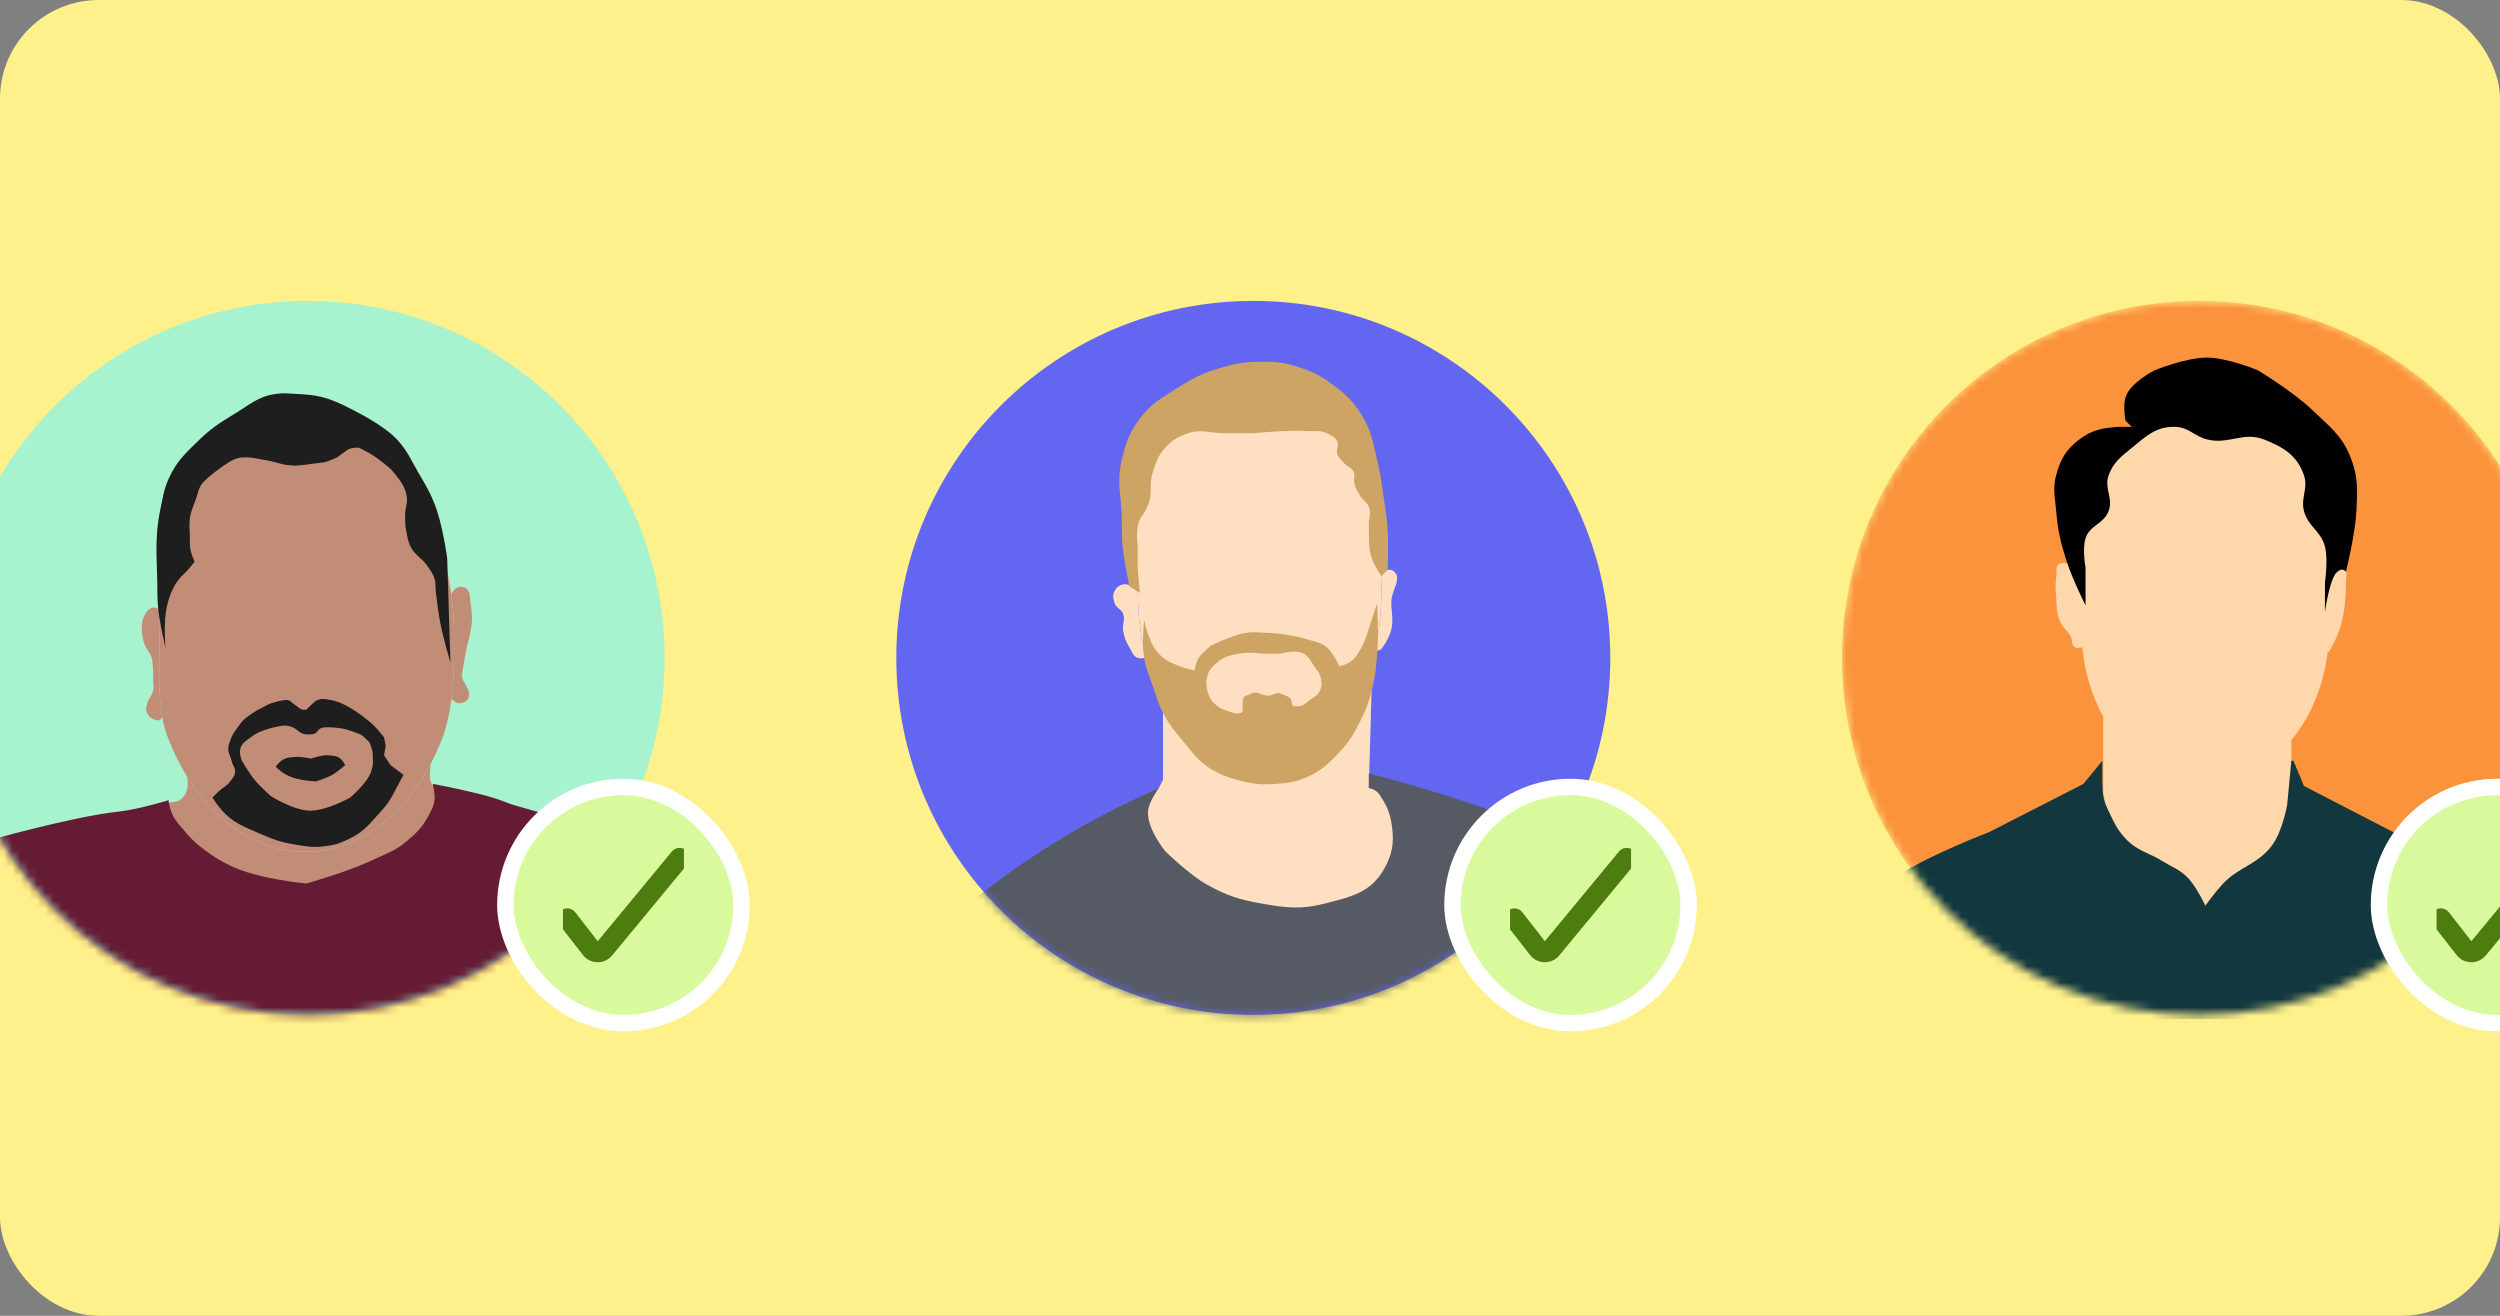 <svg width="304" height="160" viewBox="0 0 304 160" fill="none" xmlns="http://www.w3.org/2000/svg">
<rect x="0" y="0" width="304" height="160" fill="#808080" stroke="none"/>
<g clip-path="url(#clip0_2135_17093)">
<rect width="304" height="160" rx="12" fill="#FEF08A"/>
<mask id="mask0_2135_17093" style="mask-type:alpha" maskUnits="userSpaceOnUse" x="223" y="36" width="88" height="88">
<circle cx="43.41" cy="43.41" r="43.41" transform="matrix(-1 0 0 1 310.803 36.59)" fill="#78AEB1"/>
</mask>
<g mask="url(#mask0_2135_17093)">
<circle cx="43.41" cy="43.41" r="43.41" transform="matrix(-1 0 0 1 310.803 36.59)" fill="#FB923C"/>
<path fill-rule="evenodd" clip-rule="evenodd" d="M283.225 68.254C283.225 69.12 283.178 69.972 283.089 70.807C283.089 70.807 283.65 69.843 284.246 69.53C284.305 69.499 284.359 69.468 284.411 69.437C284.606 69.323 284.768 69.228 285.012 69.275C285.417 69.352 285.364 69.752 285.306 70.19C285.278 70.397 285.249 70.613 285.268 70.807C285.268 70.807 285.261 73.005 285.012 74.382C284.81 75.501 284.665 76.134 284.246 77.191C283.918 78.02 283.225 79.234 283.225 79.234L283.06 79.231C282.561 83.437 280.956 87.191 278.629 90.013V96.342L280.161 98.896L276.841 110.387H258.2L255.753 96.342V87.15C254.404 84.698 253.504 81.827 253.204 78.723L253.18 78.723C253.18 78.723 252.629 78.864 252.327 78.723C252.03 78.584 251.997 78.316 251.96 78.02C251.936 77.832 251.911 77.632 251.816 77.446C251.628 77.078 251.408 76.831 251.191 76.586C250.957 76.322 250.726 76.062 250.54 75.659C250.135 74.781 250.105 74.126 250.066 73.283C250.057 73.068 250.046 72.841 250.029 72.595C250.02 72.465 250.01 72.343 250.002 72.226C249.949 71.542 249.911 71.055 250.029 70.296C250.061 70.088 250.06 69.87 250.059 69.66C250.057 69.148 250.054 68.682 250.54 68.509C250.792 68.419 250.97 68.45 251.216 68.493C251.245 68.499 251.275 68.504 251.306 68.509C252.303 68.677 253.18 70.296 253.18 70.296C253.123 69.625 253.093 68.944 253.093 68.254C253.093 57.818 259.838 49.357 268.159 49.357C276.48 49.357 283.225 57.818 283.225 68.254Z" fill="#FED7AA"/>
<path d="M275.309 53.442C272.804 52.454 271.03 54.079 268.414 53.442C266.849 53.062 266.193 51.986 264.584 51.91C262.267 51.802 261.011 52.988 259.222 54.464C257.912 55.544 256.996 56.189 256.413 57.783C255.83 59.376 256.995 60.532 256.413 62.124C255.829 63.719 254.13 63.83 253.604 65.444C253.171 66.771 253.604 69.019 253.604 69.019V73.615C253.604 73.615 251.998 70.424 251.306 68.253C250.563 65.924 250.234 64.561 250.029 62.124C249.887 60.435 249.591 59.421 250.029 57.783C250.551 55.833 251.227 54.661 252.838 53.442C254.347 52.301 255.549 52.073 257.434 51.91H259.222L258.455 51.144C258.455 51.144 258.137 49.385 258.455 48.335C259.008 46.512 262.03 45.016 262.03 45.016C262.03 45.016 265.851 43.459 268.414 43.484C270.881 43.507 274.543 45.016 274.543 45.016C274.543 45.016 278.868 47.641 281.182 49.867C283.225 51.833 284.705 52.862 285.778 55.485C286.766 57.901 286.668 59.517 286.544 62.124C286.414 64.879 285.268 69.53 285.268 69.53C285.268 69.53 284.757 68.764 283.991 69.785C283.225 70.806 282.714 74.381 282.714 74.381V70.806C282.714 70.806 283.126 68.11 282.714 66.466C282.236 64.558 280.639 64.032 280.16 62.124C279.748 60.48 280.712 59.386 280.16 57.783C279.333 55.379 277.674 54.376 275.309 53.442Z" fill="black"/>
<path d="M263.052 104.77C264.154 105.46 264.915 105.665 265.861 106.557C267.068 107.696 268.159 110.132 268.159 110.132C268.159 110.132 269.339 108.52 270.202 107.579C272.263 105.327 274.536 105.196 276.33 102.727C277.563 101.031 278.118 97.875 278.118 97.875L278.628 92.513H278.884L280.161 95.577L303.398 107.579C303.398 107.579 305.802 108.143 306.973 109.111C307.681 109.696 308.505 110.898 308.505 110.898L314.633 123.921H220.663C220.663 123.921 221.557 120.951 222.195 119.069C223.361 115.632 223.177 113.164 225.515 110.387C227.121 108.48 228.532 107.916 230.622 106.557C234.698 103.907 241.858 101.195 241.858 101.195L253.349 95.322L255.647 92.513C255.647 92.513 255.625 94.305 255.647 95.322C255.678 96.804 255.773 97.304 256.413 98.641C257.069 100.014 257.42 100.845 258.456 101.961C259.887 103.502 261.269 103.653 263.052 104.77Z" fill="#12373F"/>
</g>
<circle cx="37.41" cy="80" r="43.41" fill="#A7F3D0"/>
<mask id="mask1_2135_17093" style="mask-type:alpha" maskUnits="userSpaceOnUse" x="-6" y="36" width="87" height="88">
<circle cx="37.41" cy="80" r="43.41" fill="#D9D9D9"/>
</mask>
<g mask="url(#mask1_2135_17093)">
<path d="M55.222 77.491C55.222 80.102 55.19 82.623 54.89 85.002C54.654 86.878 54.25 88.666 53.563 90.338C53.198 91.227 52.797 92.084 52.361 92.904C51.997 93.59 51.608 94.251 51.198 94.884C50.127 96.537 48.905 98 47.563 99.233C44.57 101.98 40.978 103.581 37.115 103.581C33.07 103.581 29.322 101.826 26.248 98.837C25.07 97.691 23.99 96.364 23.031 94.884C22.939 94.742 22.848 94.599 22.759 94.454C21.864 93.013 21.082 91.434 20.43 89.746C20.109 88.915 19.881 88.057 19.72 87.176C19.173 84.182 19.401 80.913 19.401 77.491C19.401 76.421 19.441 75.365 19.52 74.329C20.5 61.411 27.455 51.401 37.115 51.401C46.245 51.401 53.26 60.343 54.871 72.231C55.102 73.93 55.222 75.689 55.222 77.491Z" fill="#C18D77"/>
<path d="M52.361 92.904C51.997 93.59 51.608 94.251 51.198 94.884C50.127 96.537 48.905 98 47.563 99.233C44.57 101.98 40.978 103.581 37.115 103.581C33.07 103.581 29.322 101.826 26.248 98.837C25.07 97.691 23.99 96.364 23.031 94.884C22.939 94.742 22.848 94.599 22.759 94.454C22.81 94.789 22.899 95.565 22.731 96.07C22.59 96.494 22.476 96.747 22.157 97.058C21.646 97.558 21.262 97.454 20.43 97.651C19.598 97.849 17.364 98.23 15.465 98.837C12.319 99.843 7.789 102.395 7.789 102.395V127.497H67.031V101.011C67.031 101.011 63.586 98.642 61.126 97.651C58.911 96.76 56.009 96.268 55.222 96.07C54.434 95.873 53.057 95.675 52.663 95.477C52.27 95.28 52.27 94.291 52.27 94.291L52.361 92.904Z" fill="#C18D77"/>
<path d="M19.401 77.491C19.401 76.421 19.441 75.365 19.52 74.329C19.52 74.329 19.248 74.011 19.007 73.933C18.788 73.862 18.634 73.856 18.417 73.933C18.055 74.062 17.812 74.384 17.63 74.724C17.293 75.35 17.236 75.791 17.236 76.503C17.236 77.096 17.318 77.359 17.433 77.886C17.521 78.293 17.626 78.511 17.826 78.875C17.961 79.118 18.09 79.222 18.22 79.468C18.587 80.163 18.557 80.659 18.614 81.444C18.648 81.906 18.614 82.63 18.614 82.63C18.614 82.63 18.74 83.488 18.614 84.014C18.493 84.517 18.023 85.2 18.023 85.2C18.023 85.2 17.642 86.07 17.826 86.583C17.921 86.845 18.22 87.176 18.22 87.176C18.22 87.176 18.667 87.522 19.007 87.571C19.16 87.593 19.259 87.629 19.401 87.571C19.584 87.497 19.72 87.176 19.72 87.176C19.173 84.182 19.401 80.913 19.401 77.491Z" fill="#C18D77"/>
<path d="M54.871 72.231C55.102 73.93 55.222 75.689 55.222 77.491C55.222 80.102 55.19 82.623 54.89 85.002L55.419 85.397C55.595 85.529 56.053 85.557 56.403 85.397C56.7 85.262 56.872 85.108 56.993 84.804C57.107 84.517 56.993 84.014 56.993 84.014L56.599 83.223C56.599 83.223 56.269 82.772 56.206 82.432C56.163 82.205 56.206 81.84 56.206 81.84L56.403 80.654C56.403 80.654 56.514 79.929 56.599 79.468C56.788 78.455 57.015 77.913 57.19 76.898C57.283 76.36 57.355 76.059 57.387 75.515C57.441 74.587 57.19 73.143 57.19 73.143C57.19 73.143 57.19 72.352 56.993 71.957C56.796 71.562 56.586 71.423 56.206 71.364C55.893 71.315 55.688 71.394 55.419 71.562C55.132 71.74 54.871 72.231 54.871 72.231Z" fill="#C18D77"/>
<path fill-rule="evenodd" clip-rule="evenodd" d="M45.521 88.285C44.824 87.586 43.552 86.701 43.552 86.701C43.552 86.701 41.638 85.306 40.206 85.118C39.596 85.037 39.197 84.878 38.63 85.118C38.276 85.268 38.132 85.457 37.843 85.712C37.598 85.928 37.252 86.305 37.252 86.305H36.859C36.414 86.245 36.259 85.943 35.874 85.712C35.49 85.48 35.337 85.152 34.89 85.118C34.376 85.078 32.981 85.465 32.528 85.712C31.401 86.322 31.197 86.336 30.165 87.097C29.284 87.747 29.252 88.005 28.59 88.879C28.214 89.374 27.953 90.056 27.803 90.66C27.615 91.414 28.016 91.884 28.196 92.64C28.31 93.115 28.619 93.339 28.59 93.827C28.56 94.345 28.304 94.596 28 95.015C27.581 95.591 27.137 95.714 26.621 96.203C26.305 96.503 25.834 96.995 25.834 96.995C25.834 96.995 26.494 98.01 27.015 98.578C28.42 100.107 29.648 100.512 31.543 101.349C33.235 102.097 34.245 102.447 36.071 102.735C37.289 102.927 37.995 103.059 39.221 102.933C40.408 102.811 41.095 102.654 42.174 102.141C43.607 101.46 44.269 100.955 45.324 99.766C46.246 98.726 47.036 98.027 47.687 96.797C48.236 95.757 49.065 94.223 49.065 94.223L47.49 93.036L46.702 91.848L46.899 90.66L46.702 89.671C46.702 89.671 46.023 88.788 45.521 88.285ZM40.796 88.483C41.985 88.589 42.332 88.748 43.749 89.275C44.138 89.419 44.93 90.264 44.93 90.264C44.93 90.264 45.324 91.263 45.324 91.65C45.324 92.732 45.459 92.798 45.127 93.827C44.674 95.232 42.568 96.995 42.568 96.995C42.568 96.995 39.841 98.52 37.843 98.578C35.801 98.637 32.921 96.797 32.921 96.797C32.921 96.797 31.643 95.662 30.953 94.817C30.249 93.956 29.378 92.442 29.378 92.442C29.378 92.442 29.122 91.721 29.181 91.254C29.296 90.331 30.015 90.031 30.756 89.472C31.865 88.637 34.102 88.285 34.102 88.285C34.102 88.285 34.89 88.087 35.678 88.483C36.232 88.761 36.445 89.169 37.056 89.275C37.359 89.327 37.735 89.317 38.04 89.275C38.62 89.193 38.645 88.587 39.221 88.483C39.675 88.401 40.184 88.428 40.796 88.483Z" fill="#1E1E1E"/>
<path d="M37.843 92.244C37.843 92.244 36.644 91.976 35.874 92.046C35.243 92.103 34.834 92.1 34.299 92.442C33.932 92.677 33.512 93.234 33.512 93.234C33.512 93.234 34.079 93.763 34.496 94.025C35.259 94.506 35.782 94.625 36.662 94.817C37.342 94.966 38.434 95.015 38.434 95.015C38.434 95.015 39.682 94.635 40.402 94.223C41.071 93.841 41.977 93.036 41.977 93.036C41.977 93.036 41.689 92.482 41.387 92.244C40.946 91.897 40.566 91.903 40.009 91.848C39.153 91.763 37.843 92.244 37.843 92.244Z" fill="#1E1E1E"/>
<path d="M54.774 80.565C54.774 80.565 53.952 77.814 53.593 76.012C53.287 74.479 53.192 73.605 53.002 72.053C52.917 71.358 53.029 70.934 52.805 70.272C52.606 69.681 52.356 69.408 52.018 68.886C51.303 67.783 50.367 67.523 49.852 66.313C49.632 65.795 49.572 65.478 49.459 64.927C49.27 64.016 49.255 63.483 49.262 62.552C49.268 61.698 49.596 61.217 49.459 60.374C49.352 59.722 49.207 59.356 48.868 58.791C48.419 58.041 47.49 57.009 47.49 57.009C47.49 57.009 46.254 55.924 45.127 55.228C45.127 55.228 43.749 54.436 43.552 54.436C43.235 54.433 42.648 54.478 42.371 54.634C42.087 54.794 40.993 55.623 40.993 55.623C40.993 55.623 40.056 56.062 39.418 56.217L37.843 56.415C37.843 56.415 36.767 56.59 36.071 56.613C35.069 56.647 34.102 56.415 33.512 56.217C32.751 56.026 32.317 55.951 31.543 55.821C31.007 55.732 30.709 55.633 30.165 55.623C29.545 55.612 29.168 55.596 28.59 55.821C28.073 56.023 27.673 56.304 27.212 56.613C26.52 57.077 25.637 57.801 25.637 57.801C25.637 57.801 24.809 58.437 24.456 58.989C24.1 59.544 24.081 59.949 23.865 60.572C23.521 61.565 23.201 62.101 23.078 63.145C22.996 63.836 23.053 64.232 23.078 64.927C23.111 65.857 23.011 66.41 23.275 67.302C23.392 67.701 23.668 68.292 23.668 68.292C23.668 68.292 23.092 69.037 22.684 69.48C22.388 69.801 22.177 69.937 21.896 70.272C21.429 70.829 21.221 71.195 20.912 71.855C20.601 72.519 20.499 72.925 20.322 73.637C19.834 75.587 20.125 78.783 20.125 78.783C20.125 78.783 19.561 76.371 19.337 74.824C19.18 73.743 19.14 72.845 19.14 72.053C19.14 68.03 18.701 65.695 19.534 61.76C19.833 60.347 19.928 59.513 20.518 58.197C21.442 56.139 22.45 55.216 24.062 53.644C25.64 52.105 26.705 51.417 28.59 50.279C30.418 49.176 31.401 48.206 33.512 47.904C34.501 47.762 35.073 47.848 36.071 47.904C37.309 47.973 38.017 48.003 39.221 48.299C40.927 48.72 43.355 50.081 43.355 50.081C43.355 50.081 46.691 51.738 48.277 53.446C49.529 54.794 49.913 55.812 50.837 57.405C51.668 58.839 52.181 59.63 52.805 61.166C53.822 63.665 54.38 67.896 54.38 67.896L54.774 80.565Z" fill="#1E1E1E"/>
<path d="M52.635 95.321C52.635 95.321 52.934 96.535 52.832 97.307C52.723 98.135 52.439 98.559 52.044 99.293C51.314 100.646 50.65 101.282 49.48 102.273C48.003 103.523 46.888 103.83 45.141 104.656C42.187 106.053 37.253 107.436 37.253 107.436C37.253 107.436 31.319 106.908 27.985 105.252C26.777 104.651 26.105 104.277 25.027 103.464C23.936 102.642 23.335 102.135 22.463 101.081C21.643 100.089 21.048 99.54 20.688 98.3C20.578 97.921 20.491 97.307 20.491 97.307C20.491 97.307 16.813 98.437 14.378 98.698C8.81 99.293 -1.659 102.273 -1.659 102.273L0.128 104.656L7.476 127.496H67.031L77.756 102.273C77.756 102.273 75.115 106.561 76.151 106.046C82.545 102.868 62.946 98.162 61.904 97.705C60.787 97.215 58.946 96.712 58.946 96.712C58.946 96.712 56.908 96.204 55.593 95.917C54.442 95.666 52.635 95.321 52.635 95.321Z" fill="#651B34"/>
</g>
<circle cx="152.401" cy="80" r="43.41" fill="#6366F1"/>
<mask id="mask2_2135_17093" style="mask-type:alpha" maskUnits="userSpaceOnUse" x="108" y="36" width="88" height="88">
<circle cx="152.401" cy="80" r="43.41" fill="#FED18F"/>
</mask>
<g mask="url(#mask2_2135_17093)">
<path d="M167.978 71.829C167.978 74.419 167.702 76.91 167.193 79.234C167.098 79.665 166.995 80.091 166.885 80.51C164.678 88.899 159.368 94.81 153.168 94.81C148.384 94.81 144.129 91.29 141.421 85.828C140.55 84.069 139.838 82.109 139.321 80C138.698 77.461 138.357 74.706 138.357 71.829C138.357 70.612 137.729 69.163 137.847 67.998C138.153 64.949 137.869 62.354 138.868 59.827C139.896 57.227 140.088 54.714 141.677 52.932C144.113 50.201 149.933 48.847 153.168 48.847C156.695 48.847 160.838 49.738 163.382 52.932C166.458 56.794 167.612 63.551 167.934 70.041C167.963 70.631 167.978 71.227 167.978 71.829Z" fill="#FFDFC1"/>
<path d="M138.357 71.829C138.357 71.829 137.308 70.883 136.57 71.062C136.085 71.18 135.791 71.393 135.548 71.829C135.257 72.351 135.357 72.794 135.548 73.361C135.753 73.966 136.335 74.043 136.57 74.637C136.863 75.379 136.432 75.894 136.57 76.68C136.717 77.519 136.898 77.992 137.336 78.723C137.664 79.271 137.752 79.796 138.357 80C138.714 80.12 139.321 80 139.321 80C138.698 77.461 138.357 74.706 138.357 71.829Z" fill="#FFDFC1"/>
<path d="M167.934 70.041C167.963 70.631 167.978 71.227 167.978 71.829C167.978 74.419 167.702 76.91 167.193 79.234L167.934 78.978C167.934 78.978 168.516 78.195 168.744 77.702C169.026 77.095 169.142 76.829 169.255 76.169C169.374 75.474 169.255 74.382 169.255 74.382C169.255 74.382 169.091 73.273 169.255 72.594C169.412 71.944 169.766 71.062 169.766 71.062C169.766 71.062 170.038 70.203 169.766 69.786C169.569 69.484 169.357 69.312 169 69.275C168.49 69.222 167.934 70.041 167.934 70.041Z" fill="#FFDFC1"/>
<path d="M166.885 80.51C164.678 88.899 159.368 94.81 153.168 94.81C148.384 94.81 144.129 91.29 141.421 85.828V94.81L140.911 95.832L139.634 96.598L138.357 100.173L140.911 104.514L147.039 109.365L159.807 111.153L169.255 108.855L172.83 104.514L167.934 95.832H166.446L166.885 80.51Z" fill="#FFDFC1"/>
<path d="M148.826 52.676H152.401C152.401 52.676 154.733 52.463 156.232 52.421C157.328 52.39 157.946 52.354 159.041 52.421C159.942 52.476 160.523 52.29 161.339 52.676C161.916 52.95 162.348 53.118 162.615 53.697C162.866 54.241 162.409 54.668 162.615 55.23C162.787 55.698 163.059 55.87 163.382 56.251C163.837 56.789 164.465 56.85 164.658 57.528C164.768 57.911 164.603 58.154 164.658 58.549C164.763 59.301 165.026 59.69 165.424 60.337C165.759 60.881 166.199 61.025 166.446 61.614C166.792 62.441 166.41 63.015 166.446 63.912C166.515 65.617 166.306 66.675 166.956 68.253C167.263 68.996 167.978 70.04 167.978 70.04L168.744 69.274C168.744 69.274 168.852 66.469 168.744 64.678C168.642 62.974 168.481 62.026 168.233 60.337C167.983 58.633 167.875 57.668 167.467 55.996C166.944 53.851 166.823 52.521 165.68 50.633C164.62 48.883 163.747 48.024 162.105 46.803C160.744 45.792 159.875 45.318 158.274 44.76C156.277 44.064 155.027 43.945 152.912 43.994C151.093 44.036 150.061 44.244 148.316 44.76C146.092 45.419 144.906 46.062 142.953 47.314C141.104 48.499 139.929 49.131 138.612 50.889C137.489 52.388 137.061 53.422 136.569 55.23C135.941 57.541 136.059 58.805 136.314 61.358C136.533 63.543 136.294 64.797 136.569 66.976C136.773 68.586 137.336 71.317 137.336 71.317L138.612 72.083C138.612 72.083 138.404 70.119 138.357 69.019C138.314 68.022 138.357 66.465 138.357 66.465C138.357 66.465 138.013 64.299 138.612 63.146C138.778 62.827 138.94 62.689 139.123 62.38C139.349 61.995 139.465 61.771 139.634 61.358C140.206 59.962 139.687 58.966 140.144 57.528C140.55 56.253 140.777 55.454 141.677 54.464C142.551 53.502 143.252 53.087 144.485 52.676C146.094 52.14 147.131 52.676 148.826 52.676Z" fill="#CEA465"/>
<path fill-rule="evenodd" clip-rule="evenodd" d="M162.615 80.51C162.615 80.51 161.996 79.274 161.339 78.722C160.718 78.201 160.165 78.062 159.49 77.891C159.27 77.836 159.037 77.777 158.785 77.701C157.905 77.435 157.395 77.337 156.487 77.19C155.4 77.014 154.779 76.977 153.678 76.935C153.473 76.927 153.291 76.915 153.119 76.904C152.624 76.873 152.222 76.848 151.635 76.935C150.699 77.073 149.592 77.488 149.082 77.701C148.258 78.044 147.294 78.467 147.294 78.467C147.294 78.467 146.182 79.343 145.762 79.999C145.422 80.53 145.251 81.531 145.251 81.531C145.251 81.531 144.138 81.289 143.464 81.02C143.43 81.007 143.397 80.994 143.364 80.981C142.341 80.574 141.68 80.311 140.91 79.488C140.256 78.788 140.037 78.226 139.706 77.376C139.683 77.316 139.659 77.254 139.634 77.19C139.369 76.514 139.123 75.403 139.123 75.403C139.123 75.403 138.819 78.23 139.123 79.999C139.297 81.013 139.537 81.662 139.838 82.475C139.934 82.734 140.036 83.009 140.144 83.319C140.262 83.656 140.364 83.964 140.46 84.253C140.796 85.267 141.059 86.058 141.677 87.149C142.301 88.251 142.785 88.833 143.551 89.755C143.606 89.821 143.662 89.888 143.719 89.958C143.949 90.235 144.158 90.495 144.356 90.743C145.245 91.851 145.917 92.69 147.294 93.533C148.4 94.209 149.112 94.454 150.359 94.809C152.191 95.332 153.311 95.465 155.21 95.32C156.634 95.212 157.467 95.102 158.785 94.554C160.498 93.842 161.319 93.072 162.615 91.745C163.969 90.36 164.555 89.389 165.424 87.659C166.232 86.053 166.552 85.07 166.956 83.319C167.268 81.97 167.335 81.138 167.438 79.85C167.447 79.733 167.457 79.613 167.467 79.488C167.662 77.103 167.467 73.36 167.467 73.36L166.446 76.424C166.446 76.424 165.997 78.069 165.424 78.978C165.366 79.07 165.311 79.159 165.259 79.244C164.941 79.761 164.707 80.142 164.148 80.51C163.699 80.805 162.871 81.02 162.871 81.02L162.615 80.51ZM159.507 80.552C159.248 80.127 159.032 79.774 158.53 79.488C157.576 78.946 155.721 79.488 155.721 79.488H153.678C153.678 79.488 151.787 79.25 150.614 79.488C150.574 79.496 150.535 79.504 150.496 79.512C149.51 79.712 148.852 79.845 148.06 80.51C147.403 81.061 146.998 81.467 146.784 82.297C146.634 82.876 146.656 83.245 146.784 83.829C146.985 84.748 147.305 85.312 148.06 85.872C148.419 86.138 148.656 86.252 149.082 86.383C149.205 86.421 149.335 86.466 149.467 86.512C150.149 86.75 150.89 87.009 151.125 86.383C151.125 86.383 151.062 85.398 151.125 85.106C151.216 84.68 151.397 84.622 151.681 84.53C151.813 84.487 151.968 84.438 152.146 84.34C152.563 84.112 152.925 84.246 153.318 84.392C153.585 84.491 153.866 84.595 154.189 84.595C154.439 84.595 154.653 84.504 154.858 84.418C155.144 84.296 155.409 84.184 155.721 84.34C155.82 84.39 155.948 84.438 156.085 84.489C156.469 84.633 156.922 84.803 156.998 85.106C157.195 85.896 157.199 85.895 157.458 85.875C157.534 85.87 157.632 85.862 157.764 85.872C158.281 85.912 158.59 85.663 158.957 85.368C159.063 85.283 159.174 85.193 159.296 85.106C159.394 85.036 159.489 84.972 159.58 84.91C160.02 84.612 160.368 84.376 160.573 83.829C160.783 83.269 160.735 82.873 160.573 82.297C160.456 81.883 160.274 81.644 160.053 81.354C159.975 81.253 159.893 81.144 159.807 81.02C159.692 80.855 159.597 80.699 159.507 80.552Z" fill="#CEA465"/>
<path d="M139.634 98.385C139.837 97.289 140.911 95.831 140.911 95.831C140.911 95.831 136.977 97.613 134.527 98.896C131.042 100.72 129.144 101.861 125.845 104.003C122.131 106.414 120.24 108.047 116.652 110.642C113.759 112.734 111.532 113.261 109.247 116.004C107.901 117.621 107.364 118.712 106.438 120.601C105.59 122.33 104.651 125.197 104.651 125.197L205.26 126.474C205.26 126.474 205.443 123.508 205.26 121.622C204.981 118.758 204.649 117.099 203.472 114.472C202.815 113.005 202.336 112.225 201.429 110.897C199.916 108.681 198.866 107.542 196.833 105.79C192.643 102.18 189.162 101.81 184.065 99.662C177.352 96.832 166.446 94.044 166.446 94.044V95.831C166.446 95.831 167.288 95.951 167.723 96.597C168.623 97.934 169.035 98.832 169.255 100.428C169.546 102.54 169.305 103.947 168.234 105.79C166.617 108.57 164.2 109.08 161.084 109.876C158.185 110.616 156.37 110.393 153.423 109.876C150.721 109.401 149.178 108.917 146.784 107.578C144.555 106.33 141.677 103.492 141.677 103.492C141.677 103.492 139.243 100.497 139.634 98.385Z" fill="#565A65"/>
</g>
<rect x="289.286" y="95.696" width="28.714" height="28.714" rx="14.357" fill="#D9F99D"/>
<g clip-path="url(#clip1_2135_17093)">
<path fill-rule="evenodd" clip-rule="evenodd" d="M311.256 103.381C311.778 103.812 311.851 104.585 311.42 105.107L302.266 116.184L302.263 116.188C302.046 116.448 301.774 116.656 301.467 116.798C301.16 116.94 300.825 117.012 300.486 117.008L300.485 117.008C300.141 117.003 299.803 116.921 299.495 116.767C299.189 116.614 298.921 116.394 298.711 116.122C298.711 116.121 298.71 116.121 298.709 116.12L295.844 112.436C295.428 111.901 295.524 111.131 296.059 110.715C296.593 110.299 297.364 110.395 297.779 110.93L300.517 114.45L309.529 103.545C309.961 103.023 310.734 102.949 311.256 103.381Z" fill="#4D7C0F"/>
</g>
<rect x="289.286" y="95.696" width="28.714" height="28.714" rx="14.357" stroke="white" stroke-width="2"/>
<rect x="61.454" y="95.696" width="28.714" height="28.714" rx="14.357" fill="#D9F99D"/>
<g clip-path="url(#clip2_2135_17093)">
<path fill-rule="evenodd" clip-rule="evenodd" d="M83.424 103.381C83.946 103.812 84.019 104.585 83.588 105.107L74.433 116.184L74.431 116.188C74.214 116.448 73.942 116.656 73.635 116.798C73.328 116.94 72.993 117.012 72.654 117.008L72.653 117.008C72.309 117.003 71.971 116.921 71.663 116.767C71.357 116.614 71.089 116.394 70.879 116.122C70.879 116.121 70.878 116.121 70.877 116.12L68.012 112.436C67.596 111.901 67.692 111.131 68.227 110.715C68.761 110.299 69.532 110.395 69.948 110.93L72.685 114.45L81.697 103.545C82.129 103.023 82.901 102.949 83.424 103.381Z" fill="#4D7C0F"/>
</g>
<rect x="61.454" y="95.696" width="28.714" height="28.714" rx="14.357" stroke="white" stroke-width="2"/>
<rect x="176.622" y="95.696" width="28.714" height="28.714" rx="14.357" fill="#D9F99D"/>
<g clip-path="url(#clip3_2135_17093)">
<path fill-rule="evenodd" clip-rule="evenodd" d="M198.592 103.381C199.114 103.812 199.187 104.585 198.756 105.107L189.602 116.184L189.599 116.188C189.382 116.448 189.111 116.656 188.803 116.798C188.496 116.94 188.161 117.012 187.823 117.008L187.822 117.008C187.478 117.003 187.139 116.921 186.832 116.767C186.525 116.614 186.257 116.394 186.048 116.122C186.047 116.121 186.046 116.121 186.045 116.12L183.18 112.436C182.764 111.901 182.861 111.131 183.395 110.715C183.93 110.299 184.7 110.395 185.116 110.93L187.854 114.45L196.866 103.545C197.297 103.023 198.07 102.949 198.592 103.381Z" fill="#4D7C0F"/>
</g>
<rect x="176.622" y="95.696" width="28.714" height="28.714" rx="14.357" stroke="white" stroke-width="2"/>
</g>
<defs>
<clipPath id="clip0_2135_17093">
<rect width="304" height="160" rx="12" fill="white"/>
</clipPath>
<clipPath id="clip1_2135_17093">
<rect width="14.714" height="14.714" fill="white" transform="translate(296.286 102.696)"/>
</clipPath>
<clipPath id="clip2_2135_17093">
<rect width="14.714" height="14.714" fill="white" transform="translate(68.454 102.696)"/>
</clipPath>
<clipPath id="clip3_2135_17093">
<rect width="14.714" height="14.714" fill="white" transform="translate(183.622 102.696)"/>
</clipPath>
</defs>
</svg>
